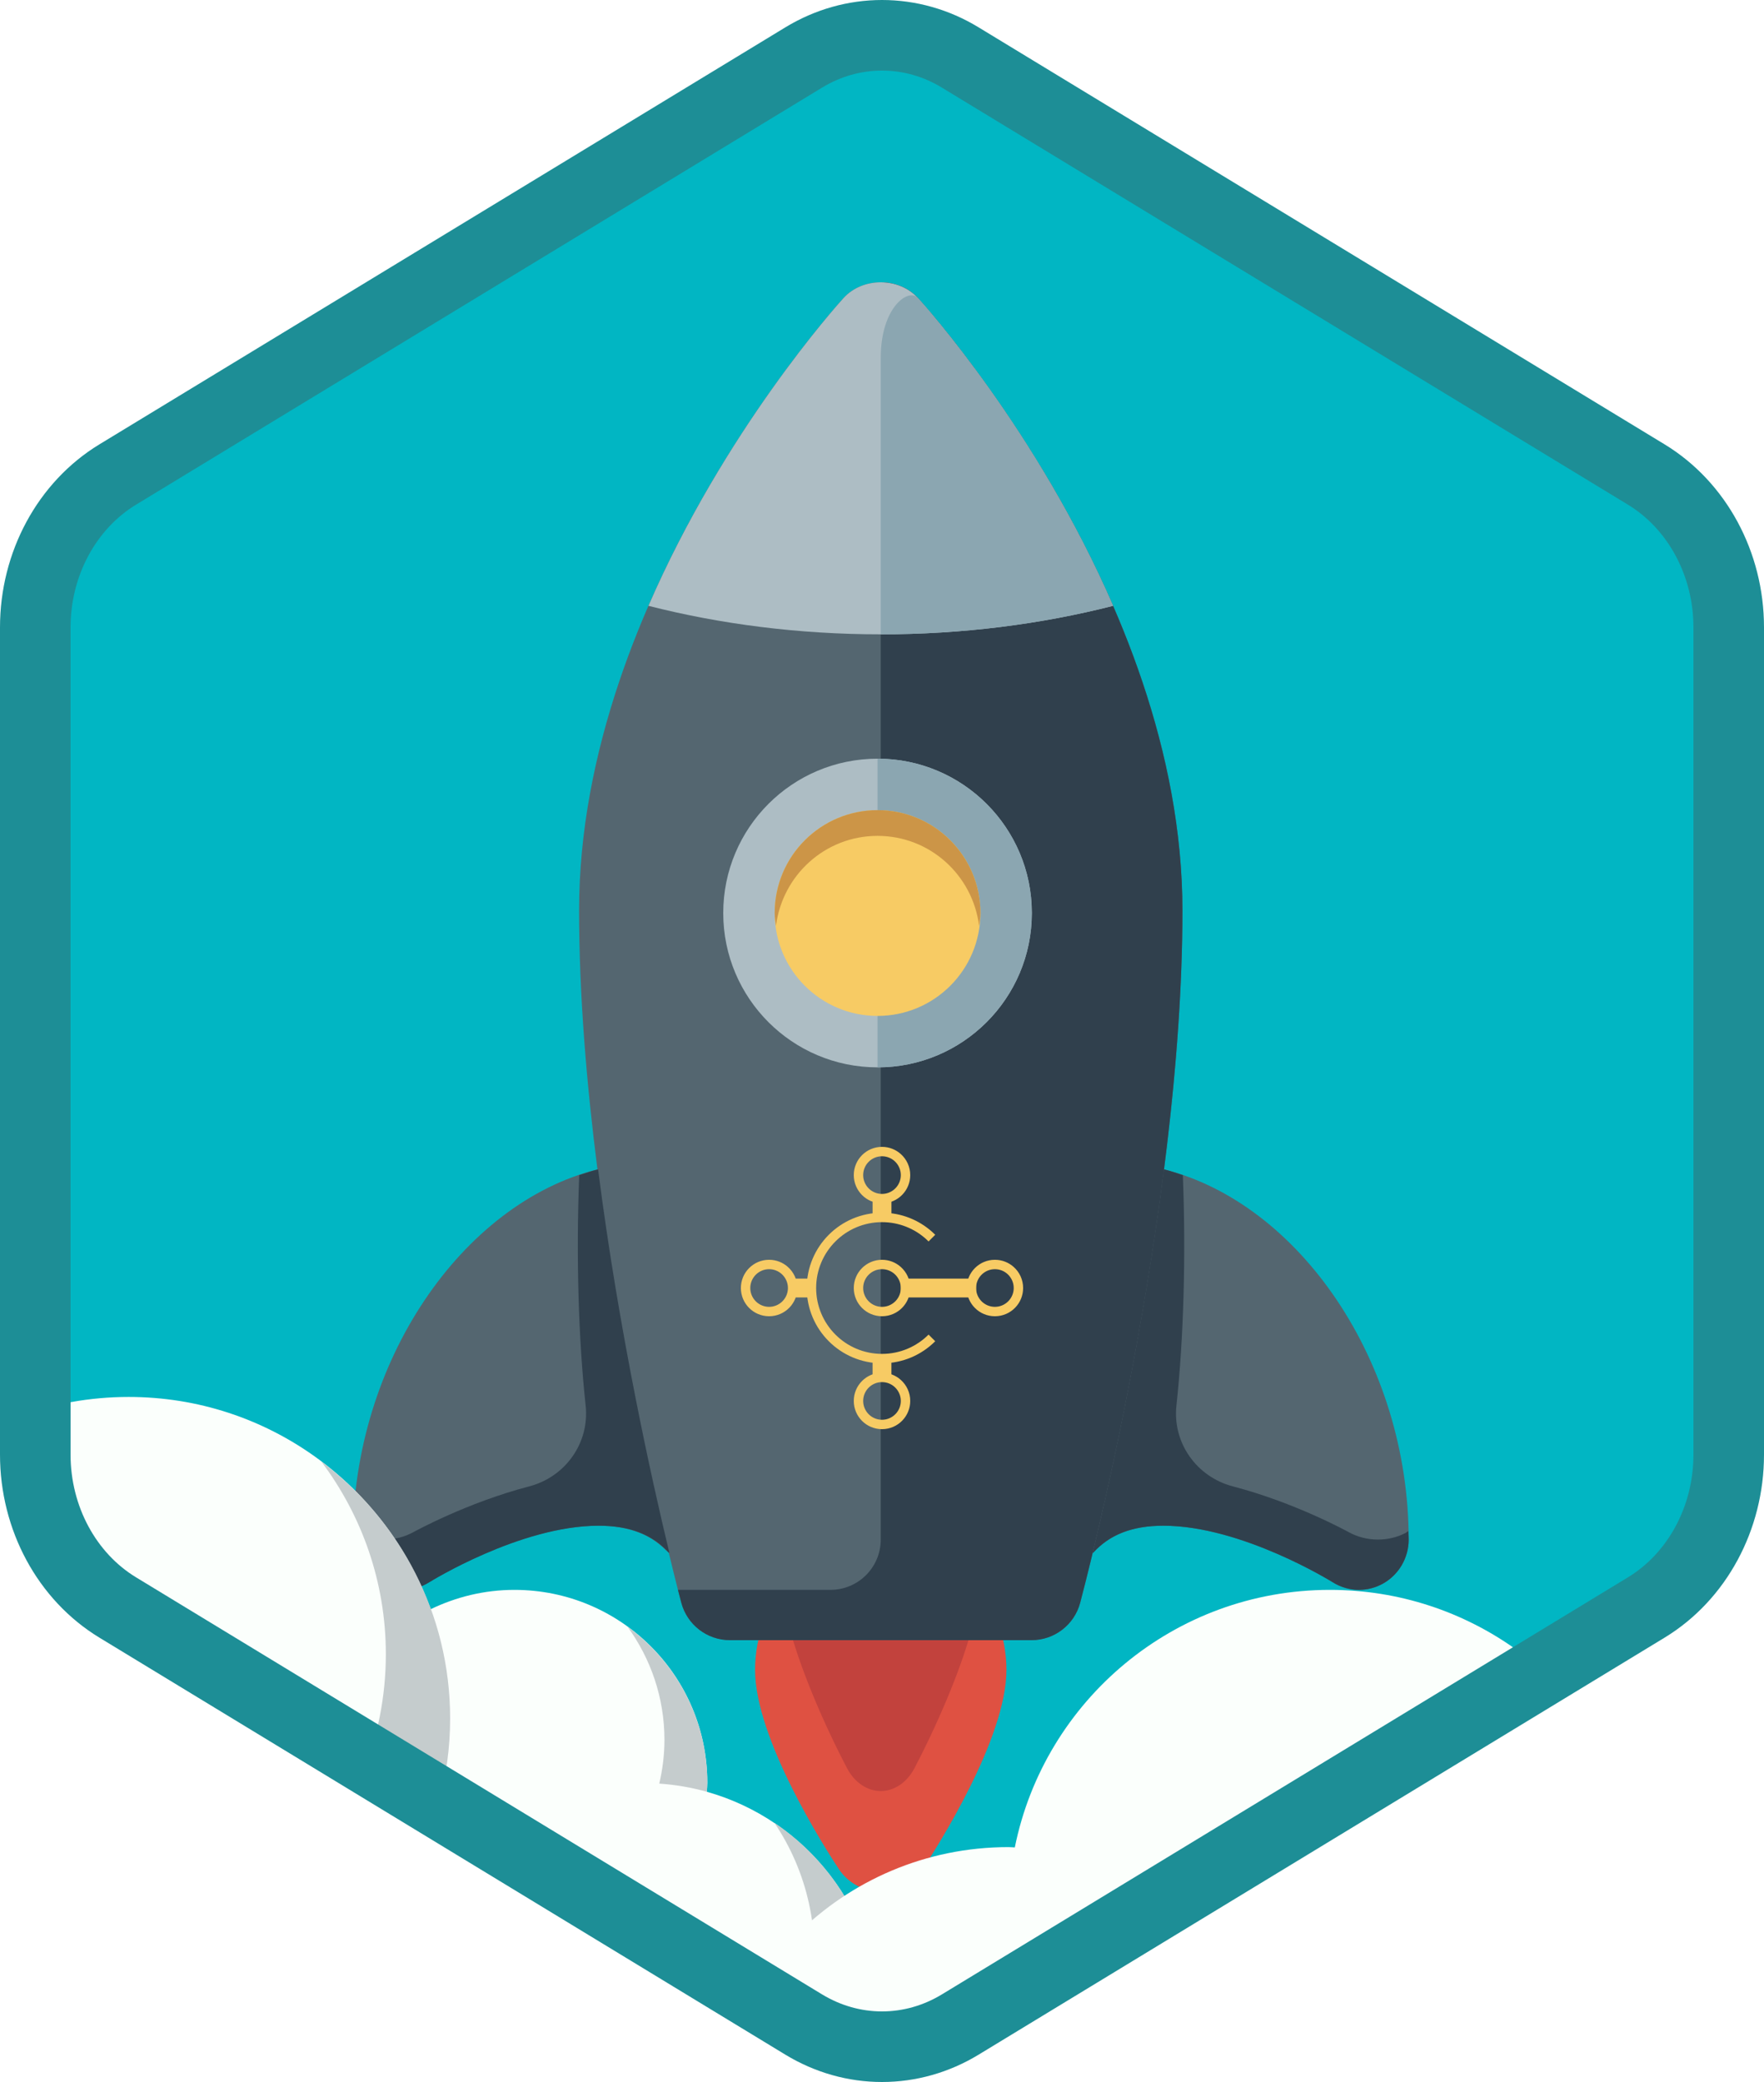 <?xml version="1.0" encoding="UTF-8"?>
<svg width="100px" height="118px" viewBox="0 0 100 118" version="1.1" xmlns="http://www.w3.org/2000/svg" xmlns:xlink="http://www.w3.org/1999/xlink">
    <!-- Generator: Sketch 55.2 (78181) - https://sketchapp.com -->
    <title>Deploy and Configure Microsoft Dynamics 365 Business Central/deploy-and-configure-microsoft-dynamics-365-business-central</title>
    <desc>Created with Sketch.</desc>
    <defs>
        <path d="M42.742,1.497 C44.374,0.499 46.187,0 48,0 C49.813,0 51.627,0.499 53.256,1.497 L90.591,24.332 C93.933,26.377 96,30.203 96,34.353 L96,79.647 C96,83.795 93.933,87.624 90.591,89.668 L53.256,112.505 C51.627,113.501 49.813,114 48,114 C46.187,114 44.374,113.501 42.742,112.505 L5.409,89.668 C2.066,87.624 0,83.795 0,79.647 L0,34.353 C0,30.203 2.066,26.377 5.409,24.332 L42.742,1.497 Z" id="path-1"></path>
        <filter x="-6.7%" y="-4.3%" width="113.3%" height="108.7%" filterUnits="objectBoundingBox" id="filter-3">
            <feOffset dx="0" dy="2" in="SourceAlpha" result="shadowOffsetOuter1"></feOffset>
            <feColorMatrix values="0 0 0 0 0   0 0 0 0 0   0 0 0 0 0  0 0 0 0.104 0" type="matrix" in="shadowOffsetOuter1" result="shadowMatrixOuter1"></feColorMatrix>
            <feMerge>
                <feMergeNode in="shadowMatrixOuter1"></feMergeNode>
                <feMergeNode in="SourceGraphic"></feMergeNode>
            </feMerge>
        </filter>
    </defs>
    <g id="Badges" stroke="none" stroke-width="1" fill="none" fill-rule="evenodd">
        <g id="Deploy-and-Configure-Microsoft-Dynamics-365-Business-Central" transform="translate(-50, -50)">
            <g id="Deploy-and-Configure-Microsoft-Dynamics-365-Business-Central/deploy-and-configure-microsoft-dynamics-365-business-central" transform="translate(50, 50)">
                <g id="Mask" transform="translate(2, 2)">
                    <mask id="mask-2" fill="white">
                        <use xlink:href="#path-1"></use>
                    </mask>
                    <use id="Trophy-1" fill="#01B6C3" xlink:href="#path-1"></use>
                    <g id="Rocket" filter="url(#filter-3)" mask="url(#mask-2)">
                        <g transform="translate(18, 12)">
                            <path d="M29.929,91.209 C28.972,91.209 28.078,90.727 27.551,89.929 C26.757,88.728 22.804,82.54 22.804,78.642 C22.804,74.569 26,71.257 29.929,71.257 C33.859,71.257 37.055,74.569 37.055,78.642 C37.055,82.54 33.1,88.728 32.308,89.929 C31.781,90.727 30.887,91.209 29.929,91.209" id="Fill-411" fill="#DF5142"></path>
                            <path d="M29.929,85.509 C29.163,85.509 28.449,85.027 28.027,84.229 C27.391,83.027 24.229,76.839 24.229,72.942 C24.229,68.869 26.786,65.557 29.929,65.557 C33.072,65.557 35.63,68.869 35.63,72.942 C35.63,76.839 32.466,83.027 31.832,84.229 C31.41,85.027 30.695,85.509 29.929,85.509" id="Fill-412" fill="#C2423D"></path>
                            <path d="M45.988,50.275 C46.606,45.434 47.031,40.377 47.031,35.606 C47.031,17.601 32.65,1.566 32.037,0.892 C30.958,-0.298 28.9,-0.298 27.82,0.892 C27.209,1.566 12.828,17.601 12.828,35.606 C12.828,40.377 13.252,45.434 13.869,50.275 C6.198,52.203 0.001,61.174 0.001,71.257 C0.001,72.293 0.556,73.247 1.452,73.75 C1.877,73.989 2.35,74.107 2.819,74.107 C3.336,74.107 3.854,73.962 4.308,73.676 C4.36,73.644 9.464,70.472 13.911,70.472 C15.57,70.472 16.82,70.922 17.734,71.847 C17.79,71.903 17.853,71.944 17.91,71.994 C18.306,73.637 18.575,74.66 18.624,74.841 C18.957,76.088 20.087,76.958 21.379,76.958 L38.48,76.958 C39.771,76.958 40.902,76.088 41.234,74.841 C41.282,74.66 41.551,73.637 41.948,71.994 C42.006,71.944 42.069,71.903 42.123,71.847 C43.039,70.922 44.289,70.472 45.948,70.472 C50.393,70.472 55.498,73.644 55.549,73.676 C56.005,73.962 56.523,74.107 57.038,74.107 C57.507,74.107 57.981,73.989 58.405,73.75 C59.302,73.247 59.857,72.293 59.857,71.257 C59.857,61.174 53.659,52.203 45.988,50.275" id="Fill-413" fill="#546670"></path>
                            <path d="M59.836,70.774 C59.77,70.813 59.719,70.865 59.649,70.899 C59.172,71.139 58.639,71.257 58.112,71.257 C57.53,71.257 56.949,71.112 56.436,70.825 C56.394,70.803 53.417,69.162 49.889,68.242 C47.834,67.704 46.463,65.775 46.691,63.663 C47.098,59.89 47.236,55.201 47.055,50.604 C46.702,50.481 46.347,50.366 45.985,50.275 C44.818,59.417 42.962,67.783 41.948,71.997 C41.978,72.008 41.943,71.995 41.973,72.007 C42.901,70.974 44.197,70.472 45.948,70.472 C50.393,70.472 55.498,73.644 55.549,73.676 C56.005,73.962 56.523,74.107 57.038,74.107 C57.507,74.107 57.981,73.989 58.405,73.75 C59.302,73.247 59.857,72.293 59.857,71.257 C59.857,71.095 59.839,70.936 59.836,70.774" id="Fill-414" fill="#30404D"></path>
                            <path d="M0.054,70.774 C0.12,70.813 0.172,70.865 0.241,70.899 C0.718,71.139 1.251,71.257 1.779,71.257 C2.359,71.257 2.941,71.112 3.455,70.825 C3.496,70.803 6.473,69.162 10.002,68.242 C12.057,67.704 13.428,65.775 13.2,63.663 C12.792,59.89 12.654,55.201 12.835,50.604 C13.188,50.481 13.545,50.366 13.905,50.275 C15.072,59.417 16.928,67.783 17.943,71.997 C17.913,72.008 17.947,71.995 17.917,72.007 C16.989,70.974 15.694,70.472 13.942,70.472 C9.497,70.472 4.392,73.644 4.341,73.676 C3.885,73.962 3.368,74.107 2.852,74.107 C2.383,74.107 1.91,73.989 1.485,73.75 C0.589,73.247 0.033,72.293 0.033,71.257 C0.033,71.095 0.051,70.936 0.054,70.774" id="Fill-415" fill="#30404D"></path>
                            <path d="M32.037,0.892 C31.497,0.296 30.713,0 29.929,0 L29.929,71.257 C29.929,72.832 28.653,74.107 27.079,74.107 L18.433,74.107 C18.535,74.506 18.602,74.76 18.624,74.841 C18.957,76.088 20.087,76.958 21.379,76.958 L38.48,76.958 C39.771,76.958 40.902,76.088 41.234,74.841 C41.47,73.954 47.031,52.893 47.031,35.606 C47.031,17.601 32.65,1.566 32.037,0.892" id="Fill-416" fill="#30404D"></path>
                            <path d="M29.929,19.952 C34.583,19.952 39.025,19.375 43.099,18.336 C38.794,8.418 32.441,1.334 32.037,0.892 C30.958,-0.298 28.9,-0.298 27.82,0.892 C27.418,1.334 21.064,8.418 16.76,18.336 C20.834,19.375 25.275,19.952 29.929,19.952" id="Fill-417" fill="#ADBDC4"></path>
                            <path d="M43.099,18.336 C38.794,8.418 32.441,1.334 32.037,0.892 C31.497,0.296 29.929,1.425 29.929,4.275 L29.929,19.952 C34.583,19.952 39.025,19.375 43.099,18.336" id="Fill-418" fill="#8BA6B1"></path>
                            <g id="Group" stroke-width="1" fill="none" transform="translate(21, 27)">
                                <path d="M17.494,8.747 C17.494,13.577 13.577,17.494 8.747,17.494 C3.916,17.494 -8.27782287e-13,13.577 -8.27782287e-13,8.747 C-8.27782287e-13,3.916 3.916,7.10542736e-14 8.747,7.10542736e-14 C13.577,7.10542736e-14 17.494,3.916 17.494,8.747" id="Fill-419" fill="#ADBDC4"></path>
                                <path d="M17.494,8.747 C17.494,3.916 13.577,7.10542736e-14 8.747,7.10542736e-14 L8.747,17.494 C13.577,17.494 17.494,13.577 17.494,8.747" id="Fill-420" fill="#8BA6B1"></path>
                                <path d="M14.579,8.747 C14.579,11.968 11.968,14.579 8.747,14.579 C5.527,14.579 2.916,11.968 2.916,8.747 C2.916,5.527 5.527,2.916 8.747,2.916 C11.968,2.916 14.579,5.527 14.579,8.747" id="Fill-421" fill="#F7CB64"></path>
                                <path d="M8.747,4.374 C11.718,4.374 14.143,6.603 14.504,9.476 C14.535,9.234 14.579,8.996 14.579,8.747 C14.579,5.527 11.968,2.916 8.747,2.916 C5.527,2.916 2.916,5.527 2.916,8.747 C2.916,8.996 2.958,9.234 2.99,9.476 C3.352,6.603 5.776,4.374 8.747,4.374" id="Fill-422" fill="#CC9547"></path>
                            </g>
                        </g>
                    </g>
                    <g id="Clouds" mask="url(#mask-2)">
                        <g transform="translate(-31, 77.174)" id="Cloud">
                            <g>
                                <path d="M18.072,14.579 C18.194,14.579 18.313,14.594 18.435,14.597 C20.116,6.27 27.472,0 36.295,0 C44.182,0 50.878,5.019 53.415,12.03 C54.853,11.335 56.459,10.934 58.163,10.934 C64.202,10.934 69.097,15.829 69.097,21.868 C69.097,22.04 69.078,22.207 69.071,22.377 C74.691,23.957 78.816,29.107 78.816,35.231 C78.816,42.612 72.832,48.595 65.452,48.595 L18.072,48.595 C8.678,48.595 1.063,40.98 1.063,31.587 C1.063,22.193 8.678,14.579 18.072,14.579" id="Fill-11" fill="#FBFFFC"></path>
                                <path d="M66.374,21.914 C67.303,21.978 68.204,22.134 69.071,22.377 C69.078,22.207 69.097,22.04 69.097,21.868 C69.097,18.228 67.311,15.012 64.576,13.025 C65.886,14.828 66.667,17.039 66.667,19.438 C66.667,20.291 66.559,21.117 66.374,21.914" id="Fill-12" fill="#C5CCCD"></path>
                                <path d="M48.444,48.595 L65.029,48.595 C72.294,48.595 78.549,42.977 78.807,35.717 C78.978,30.897 76.594,26.62 72.902,24.137 C74.74,26.868 75.596,30.312 74.964,33.969 C74.081,39.08 70.16,43.284 65.126,44.537 C62.314,45.238 59.622,45.009 57.237,44.139 C58.577,42.325 59.378,40.09 59.378,37.661 C59.378,34.021 57.592,30.806 54.857,28.818 C56.506,31.087 57.317,34.004 56.786,37.127 C56.023,41.619 52.404,45.24 47.913,46.004 C46.98,46.162 46.065,46.201 45.18,46.134 C41.714,45.869 38.856,43.324 37.891,39.984 C37.665,39.199 37.51,38.395 37.51,37.661 C37.51,37.22 37.541,36.788 37.595,36.361 C37.809,34.556 38.459,32.885 39.443,31.46 C38.045,32.022 36.569,32.427 35.028,32.629 C35.048,32.283 35.08,31.939 35.08,31.587 C35.08,25.959 32.336,20.986 28.125,17.889 C30.672,21.356 31.961,25.806 31.234,30.583 C30.132,37.819 24.304,43.647 17.068,44.749 C12.291,45.476 7.841,44.187 4.374,41.64 C7.471,45.851 12.444,48.595 18.072,48.595 L48.444,48.595" id="Fill-13" fill="#C5CCCD"></path>
                                <path d="M48.444,26.727 C49.71,26.727 50.921,26.953 52.052,27.349 C53.61,24.663 54.518,21.552 54.518,18.223 C54.518,12.261 51.641,6.983 47.214,3.659 C49.502,6.704 50.873,10.477 50.873,14.579 C50.873,19.404 48.984,23.776 45.92,27.031 C46.732,26.839 47.574,26.727 48.444,26.727" id="Fill-14" fill="#C5CCCD"></path>
                            </g>
                            <g transform="translate(68.033, 10.934)">
                                <path d="M18.133,14.579 C18.255,14.579 18.374,14.594 18.496,14.597 C20.177,6.27 27.533,0 36.356,0 C44.243,0 50.939,5.019 53.476,12.03 C54.914,11.335 56.52,10.934 58.223,10.934 C64.263,10.934 69.157,15.829 69.157,21.868 C69.157,22.04 69.139,22.207 69.132,22.377 C74.752,23.957 78.876,29.107 78.876,35.231 C78.876,42.612 72.893,48.595 65.513,48.595 L18.133,48.595 C8.739,48.595 1.124,40.98 1.124,31.587 C1.124,22.193 8.739,14.579 18.133,14.579" id="Fill-11-Copy" fill="#FBFFFC"></path>
                                <path d="M48.504,48.595 L65.09,48.595 C72.355,48.595 78.61,42.977 78.868,35.717 C79.039,30.897 76.654,26.62 72.962,24.137 C74.8,26.868 75.657,30.312 75.025,33.969 C74.142,39.08 70.22,43.284 65.187,44.537 C62.375,45.238 59.683,45.009 57.298,44.139 C58.638,42.325 59.438,40.09 59.438,37.661 C59.438,34.021 57.652,30.806 54.918,28.818 C56.566,31.087 57.378,34.004 56.847,37.127 C56.084,41.619 52.465,45.24 47.974,46.004 C47.041,46.162 46.126,46.201 45.241,46.134 C41.775,45.869 38.917,43.324 37.952,39.984 C37.726,39.199 37.571,38.395 37.571,37.661 C37.571,37.22 37.602,36.788 37.656,36.361 C37.869,34.556 38.519,32.885 39.503,31.46 C38.106,32.022 36.63,32.427 35.089,32.629 C35.109,32.283 35.141,31.939 35.141,31.587 C35.141,25.959 32.396,20.986 28.186,17.889 C30.733,21.356 32.022,25.806 31.295,30.583 C30.193,37.819 24.365,43.647 17.129,44.749 C12.352,45.476 7.902,44.187 4.435,41.64 C7.532,45.851 12.505,48.595 18.133,48.595 L48.504,48.595" id="Fill-13-Copy" fill="#C5CCCD"></path>
                                <path d="M48.504,26.727 C49.77,26.727 50.982,26.953 52.113,27.349 C53.671,24.663 54.579,21.552 54.579,18.223 C54.579,12.261 51.702,6.983 47.275,3.659 C49.563,6.704 50.934,10.477 50.934,14.579 C50.934,19.404 49.045,23.776 45.981,27.031 C46.793,26.839 47.635,26.727 48.504,26.727" id="Fill-14-Copy" fill="#C5CCCD"></path>
                            </g>
                        </g>
                    </g>
                    <g id="Business-Central-logo" mask="url(#mask-2)" fill="#F7CB64">
                        <g transform="translate(40, 63)">
                            <path d="M11.017,4.983 L10.64,5.36 C10.593,5.313 10.544,5.267 10.494,5.222 C9.833,4.628 8.959,4.267 8,4.267 C5.938,4.267 4.267,5.938 4.267,8 C4.267,10.062 5.938,11.733 8,11.733 C9.031,11.733 9.964,11.315 10.64,10.64 L11.017,11.017 C10.245,11.789 9.178,12.267 8,12.267 C5.644,12.267 3.733,10.356 3.733,8 C3.733,5.644 5.644,3.733 8,3.733 C9.096,3.733 10.095,4.146 10.851,4.825 C10.908,4.877 10.963,4.929 11.017,4.983 Z" id="Combined-Shape"></path>
                            <path d="M8,3.2 C7.116,3.2 6.4,2.484 6.4,1.6 C6.4,0.716 7.116,0 8,0 C8.411,0 8.786,0.155 9.069,0.41 C9.395,0.702 9.6,1.127 9.6,1.6 C9.6,2.031 9.43,2.422 9.153,2.71 C8.862,3.012 8.453,3.2 8,3.2 Z M8,2.667 C8.302,2.667 8.574,2.541 8.768,2.34 C8.953,2.148 9.067,1.887 9.067,1.6 C9.067,1.285 8.93,1.002 8.713,0.806 C8.524,0.637 8.274,0.533 8,0.533 C7.411,0.533 6.933,1.011 6.933,1.6 C6.933,2.189 7.411,2.667 8,2.667 Z" id="Combined-Shape"></path>
                            <path d="M8,9.6 C7.116,9.6 6.4,8.884 6.4,8 C6.4,7.116 7.116,6.4 8,6.4 C8.411,6.4 8.786,6.555 9.069,6.81 C9.395,7.102 9.6,7.527 9.6,8 C9.6,8.431 9.43,8.822 9.153,9.11 C8.862,9.412 8.453,9.6 8,9.6 Z M8,9.067 C8.302,9.067 8.574,8.941 8.768,8.74 C8.953,8.548 9.067,8.287 9.067,8 C9.067,7.685 8.93,7.402 8.713,7.206 C8.524,7.037 8.274,6.933 8,6.933 C7.411,6.933 6.933,7.411 6.933,8 C6.933,8.589 7.411,9.067 8,9.067 Z" id="Combined-Shape"></path>
                            <path d="M14.4,9.6 C13.516,9.6 12.8,8.884 12.8,8 C12.8,7.116 13.516,6.4 14.4,6.4 C14.811,6.4 15.186,6.555 15.469,6.81 C15.795,7.102 16,7.527 16,8 C16,8.431 15.83,8.822 15.553,9.11 C15.262,9.412 14.853,9.6 14.4,9.6 Z M14.4,9.067 C14.702,9.067 14.974,8.941 15.168,8.74 C15.353,8.548 15.467,8.287 15.467,8 C15.467,7.685 15.33,7.402 15.113,7.206 C14.924,7.037 14.674,6.933 14.4,6.933 C13.811,6.933 13.333,7.411 13.333,8 C13.333,8.589 13.811,9.067 14.4,9.067 Z" id="Combined-Shape"></path>
                            <path d="M8,16 C7.116,16 6.4,15.284 6.4,14.4 C6.4,13.516 7.116,12.8 8,12.8 C8.411,12.8 8.786,12.955 9.069,13.21 C9.395,13.502 9.6,13.927 9.6,14.4 C9.6,14.831 9.43,15.222 9.153,15.51 C8.862,15.812 8.453,16 8,16 Z M8,15.467 C8.302,15.467 8.574,15.341 8.768,15.14 C8.953,14.948 9.067,14.687 9.067,14.4 C9.067,14.085 8.93,13.802 8.713,13.606 C8.524,13.437 8.274,13.333 8,13.333 C7.411,13.333 6.933,13.811 6.933,14.4 C6.933,14.989 7.411,15.467 8,15.467 Z" id="Combined-Shape"></path>
                            <rect id="Rectangle" x="9.067" y="7.467" width="4.267" height="1.067"></rect>
                            <polygon id="Rectangle" transform="translate(8, 3.467) rotate(90) translate(-8, -3.467) " points="7.467 2.933 8.533 2.933 8.533 4 7.467 4"></polygon>
                            <rect id="Rectangle" x="2.933" y="7.467" width="1.067" height="1.067"></rect>
                            <polygon id="Rectangle" transform="translate(8, 12.533) rotate(90) translate(-8, -12.533) " points="7.467 12 8.533 12 8.533 13.067 7.467 13.067"></polygon>
                            <path d="M1.6,9.6 C0.716,9.6 -2.90922841e-12,8.884 -2.90922841e-12,8 C-2.90922841e-12,7.116 0.716,6.4 1.6,6.4 C2.011,6.4 2.386,6.555 2.669,6.81 C2.995,7.102 3.2,7.527 3.2,8 C3.2,8.431 3.03,8.822 2.753,9.11 C2.462,9.412 2.053,9.6 1.6,9.6 Z M1.6,9.067 C1.902,9.067 2.174,8.941 2.368,8.74 C2.553,8.548 2.667,8.287 2.667,8 C2.667,7.685 2.53,7.402 2.313,7.206 C2.124,7.037 1.874,6.933 1.6,6.933 C1.011,6.933 0.533,7.411 0.533,8 C0.533,8.589 1.011,9.067 1.6,9.067 Z" id="Combined-Shape"></path>
                        </g>
                    </g>
                </g>
                <g id="Dynamic-Hex" stroke="#1D8E96" stroke-width="4">
                    <path d="M45.562,3.258 L45.562,3.258 L6.673,26.894 C3.797,28.643 2,31.951 2,35.558 L2,82.442 C2,86.049 3.798,89.359 6.673,91.106 L45.561,114.742 C46.929,115.572 48.455,116 50,116 C51.546,116 53.072,115.572 54.436,114.743 L93.327,91.106 C96.202,89.358 98,86.048 98,82.442 L98,35.558 C98,31.952 96.203,28.644 93.327,26.894 L54.435,3.258 C53.072,2.428 51.546,2 50,2 C48.454,2 46.929,2.428 45.562,3.258 Z" id="Azure-Hex-Border"></path>
                </g>
            </g>
        </g>
    </g>
</svg>